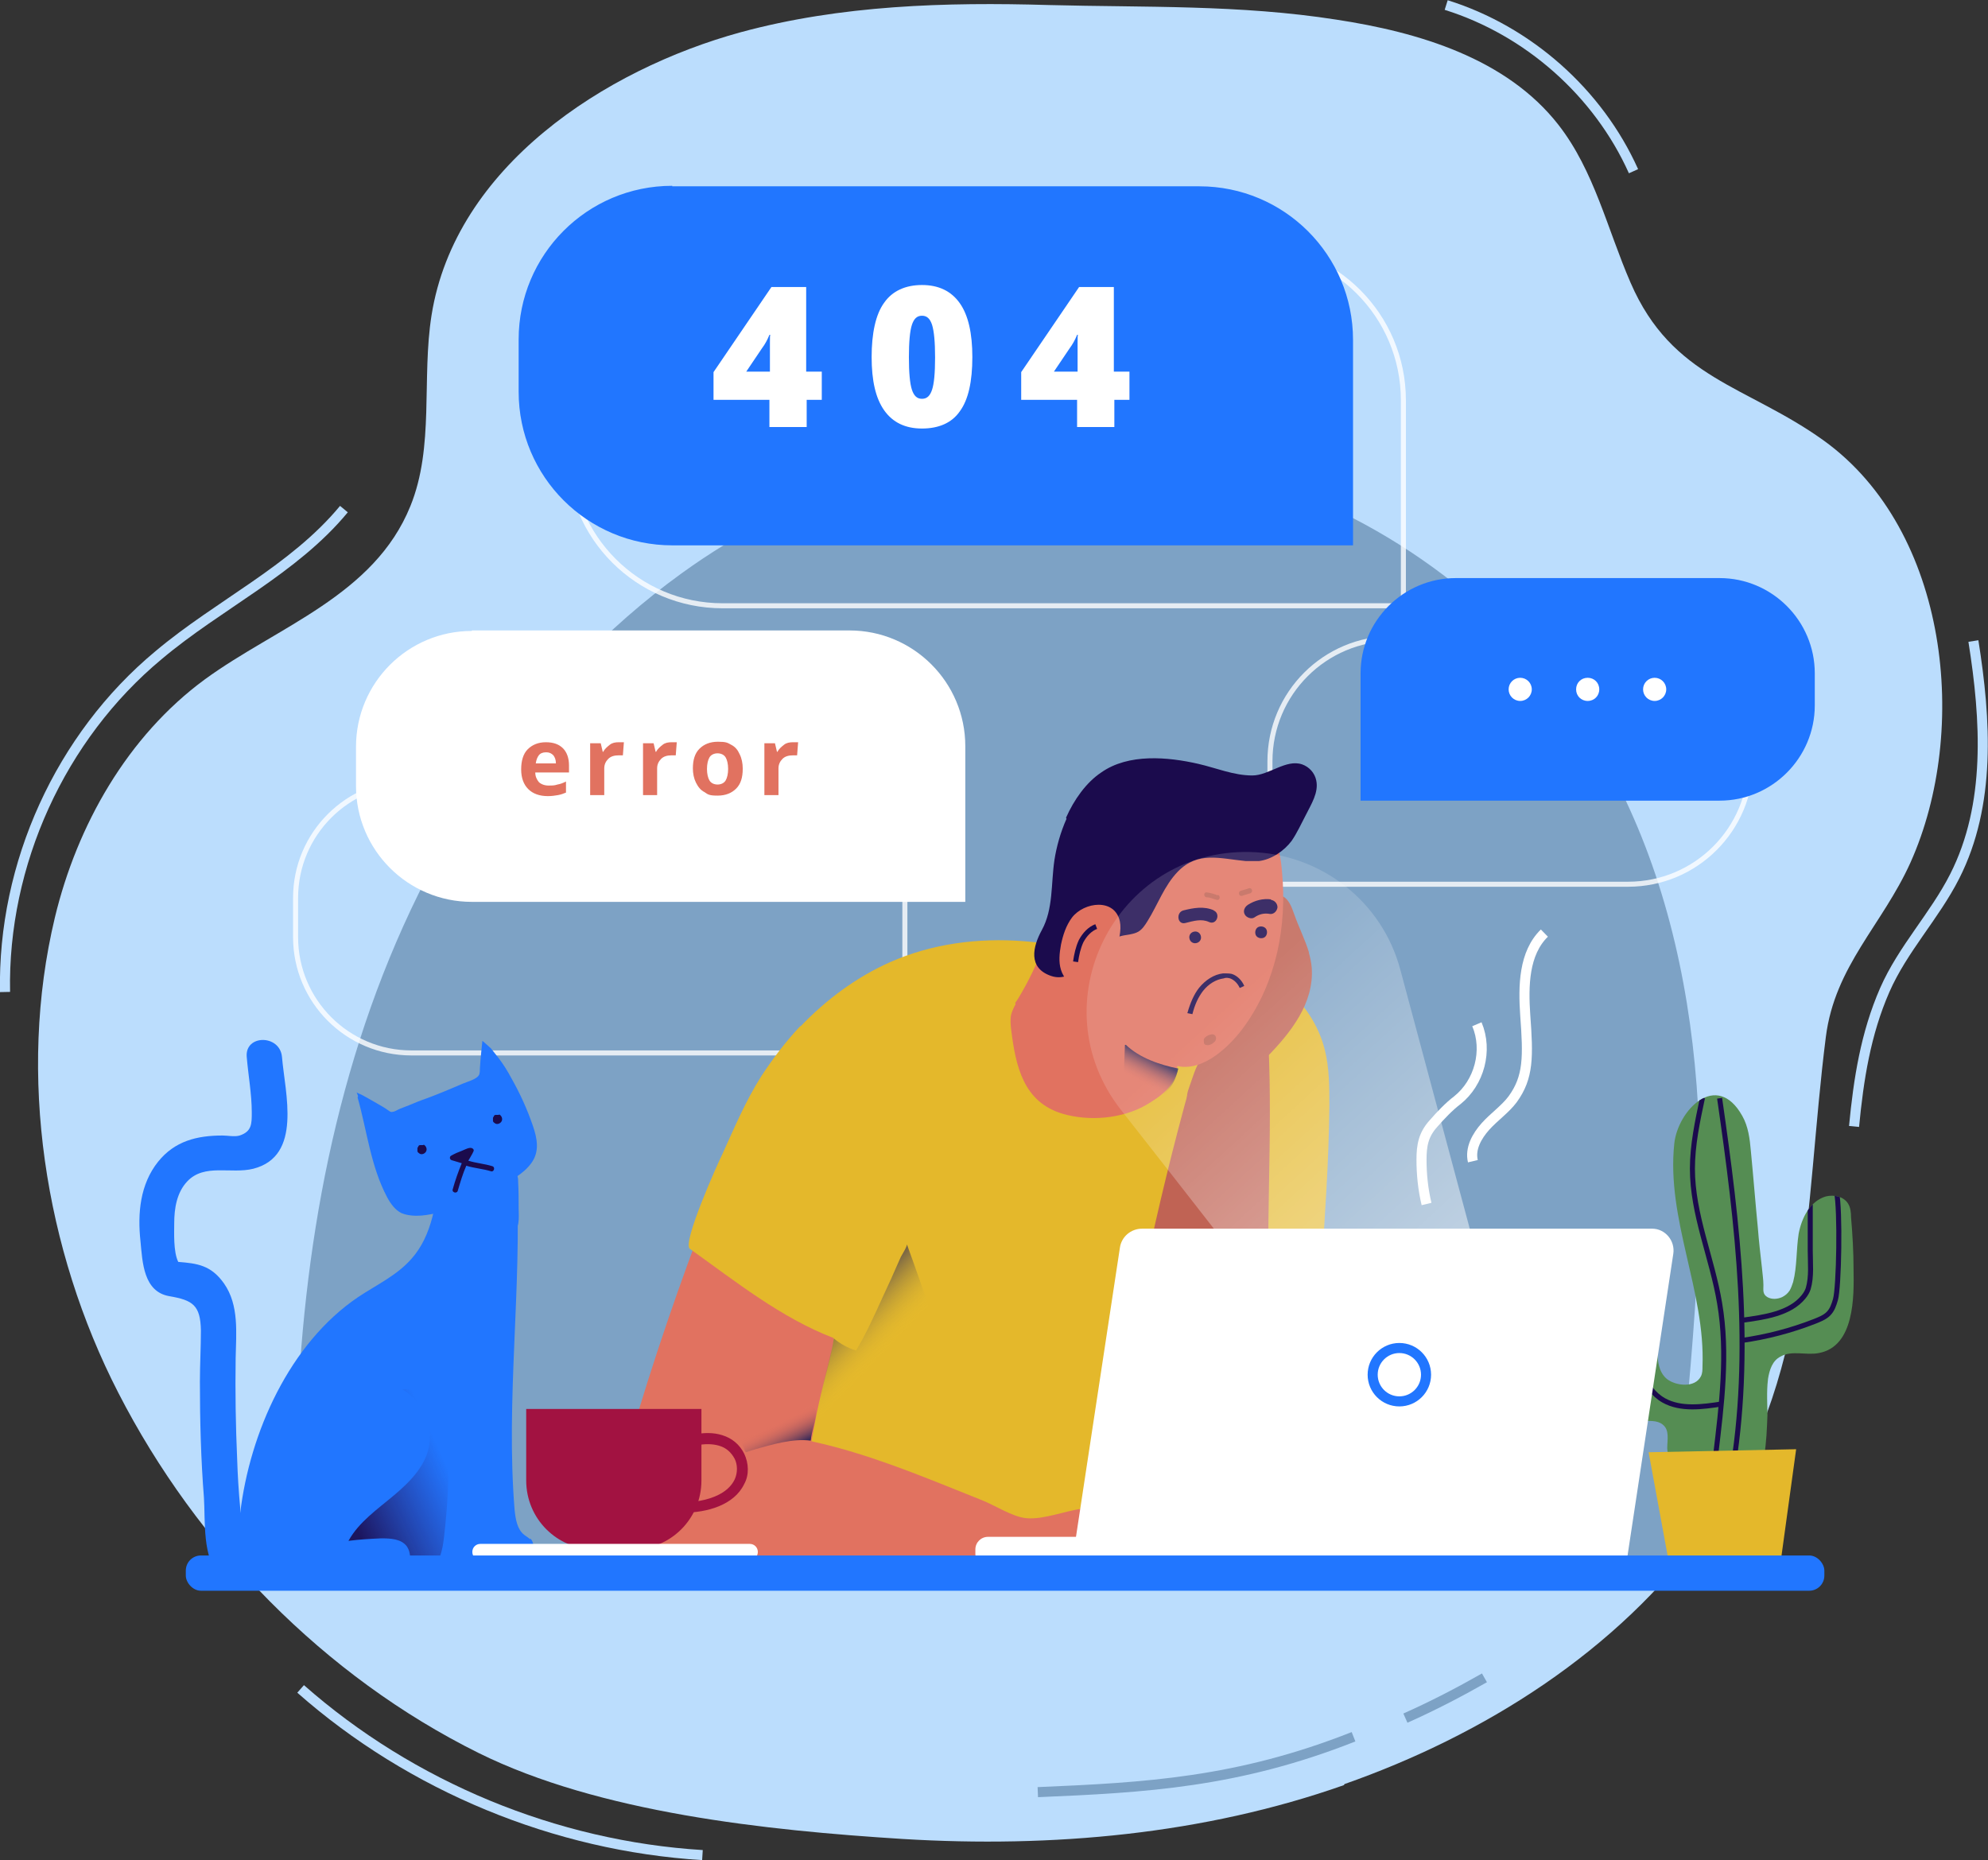 <?xml version="1.0" encoding="UTF-8"?><svg id="Background_Complete" xmlns="http://www.w3.org/2000/svg" xmlns:xlink="http://www.w3.org/1999/xlink" viewBox="0 0 394.8 369.4"><rect x="0" y="0" width="394.8" height="369.4" fill="#333333" stroke="none"/><defs><style>.cls-1,.cls-2,.cls-3,.cls-4,.cls-5,.cls-6,.cls-7{fill:none;}.cls-8{fill:url(#linear-gradient);}.cls-9{clip-path:url(#clippath);}.cls-10{fill:#e4b82b;}.cls-11{fill:#fff;}.cls-12{fill:#7da2c5;}.cls-13{fill:#a21241;}.cls-14{fill:#c06354;}.cls-15{fill:#bbddfd;}.cls-16{fill:#e17260;}.cls-17{fill:#2176ff;}.cls-18{fill:#1b0b4d;}.cls-19{fill:#558d53;}.cls-20{fill:#2176ff;}.cls-2{stroke:#7da2c5;}.cls-2,.cls-3,.cls-4,.cls-5{stroke-width:2px;}.cls-2,.cls-3,.cls-4,.cls-5,.cls-6,.cls-7{stroke-miterlimit:10;}.cls-3{stroke:#2176ff;}.cls-4{stroke:#bbddfd;}.cls-5,.cls-7{stroke:#fff;}.cls-21{fill:url(#linear-gradient-3);}.cls-22{fill:url(#linear-gradient-4);}.cls-23{fill:url(#linear-gradient-2);}.cls-24{fill:url(#linear-gradient-5);}.cls-6{stroke:#1b0b4d;}.cls-7{opacity:.8;}.cls-25{fill:url(#linear-gradient-6);opacity:.5;}</style><linearGradient id="linear-gradient" x1="69.3" y1="300.3" x2="101.9" y2="285.4" gradientUnits="userSpaceOnUse"><stop offset="0" stop-color="#1b0b4d" stop-opacity=".9"/><stop offset=".6" stop-color="#2f1c70" stop-opacity="0"/></linearGradient><linearGradient id="linear-gradient-2" x1="224.6" y1="315.8" x2="238.8" y2="284.8" gradientUnits="userSpaceOnUse"><stop offset="0" stop-color="#242158" stop-opacity=".9"/><stop offset=".6" stop-color="#f0ca30" stop-opacity="0"/></linearGradient><linearGradient id="linear-gradient-3" x1="164.5" y1="259.9" x2="181.4" y2="276.2" xlink:href="#linear-gradient-2"/><linearGradient id="linear-gradient-4" x1="278.4" y1="-432" x2="266.7" y2="-418.3" gradientTransform="translate(56.9 688.8) rotate(-13)" gradientUnits="userSpaceOnUse"><stop offset=".3" stop-color="#242158" stop-opacity=".9"/><stop offset=".6" stop-color="#e17260" stop-opacity="0"/></linearGradient><linearGradient id="linear-gradient-5" x1="159.4" y1="293.1" x2="150.7" y2="275.5" gradientTransform="matrix(1, 0, 0, 1, 0, 0)" xlink:href="#linear-gradient-4"/><linearGradient id="linear-gradient-6" x1="287.3" y1="249.6" x2="212.7" y2="168.5" gradientUnits="userSpaceOnUse"><stop offset="0" stop-color="#fff"/><stop offset=".6" stop-color="#fff" stop-opacity=".3"/></linearGradient><clipPath id="clippath"><path class="cls-1" d="M351.1,273.9c.3-1.9,.9-3.7,2.5-4.5,2.2-1.3,5.1-.2,7.6-.7,7.1-1.3,7-11.2,6.9-16.6,0-3.5-.2-6.9-.5-10.4,0-.9-.1-1.9-.6-2.7-.9-1.4-2.8-1.8-4.4-1.4-3.1,.9-4.8,4.2-5.4,7.4-.5,3.2-.3,6.5-1.1,9.6-.2,.6-.4,1.2-.7,1.7-.4,.6-.9,1-1.5,1.3-.9,.4-2,.5-2.9,0-1-.6-.8-1.4-.8-2.4,0-1.1-.2-2.3-.3-3.5-.3-2.6-.6-5.2-.8-7.8-.5-5.1-.9-10.3-1.4-15.4-.2-2.3-.5-4.8-1.7-6.9-5.1-9.1-12.8-1.1-13.5,5.5-1.6,15.1,6.2,29.3,5.6,44.3,0,.6,0,1.3-.3,1.9-1.2,2.4-5,1.9-6.7,.6-2.7-2.1-1.8-6.8-1.8-9.5,0-2.3-.7-4.8-2.9-5.9-2.5-1.2-5.7,.2-7.2,2.5-1.8,2.9-1.6,7.8-1.4,11,.2,2.3,.7,4.6,2.1,6.6,1.4,2,3.6,3.5,6.1,3.6,1.5,0,3.1-.2,4.2,.7,1.4,1.1,.9,3,.9,4.7,.1,3.2,2.9,6,6.1,7.4,3.2,1.4,6.9,1.6,10.4,1.8,3-4.8,3.2-10.4,3.4-15.8,0-1.8-.2-4.6,.1-7Z"/></clipPath></defs><path class="cls-5" d="M66.7,160.2h75c12.7,0,23,10.3,23,23v30.9H66.7c-12.7,0-23-10.3-23-23v-7.8c0-12.7,10.3-23,23-23Z"/><path class="cls-15" d="M267,354.3c27.6-9.7,54.2-26.3,71.7-50.6,21.4-29.6,19.5-63.2,23.9-97.8,1.8-14.1,11.2-22.2,16.8-34.6,11.8-26.3,7.6-65.9-17.2-83.8-15.3-11-30.1-12.2-38.4-31.4-4.6-10.6-7.2-22.2-14.3-31.3-10.3-13.2-27.7-18.4-44.1-20.9-19.2-3-37.9-2.4-57.1-2.9-20.5-.6-41.3,0-61.2,5.4-27,7.4-56.7,26.7-61.4,56.2-2,12.6,.6,26.1-4.2,37.9-7.2,17.8-26.4,23.9-40.8,34.4-15.4,11.3-25.4,29-29.8,47.3-7.5,31.3-2,66,12.6,94.4,15.6,30.4,40.9,56.3,71.5,71.5,24,11.9,57.2,15.4,84.3,17.1,29.6,1.8,59.8-.9,87.6-10.7Z"/><path class="cls-12" d="M337.6,232.2c-.2-44.7-12.5-87.6-48.9-116.4-44.9-35.5-107.6-35.1-153.4-1.9-30,21.7-51,54.3-62.8,89.4-11.8,35.1-14.8,72.6-13.6,109.6l273,.9c1.1-12.5,2.3-25.1,3.4-37.6,1.3-14.4,2.3-29.1,2.3-43.8Z"/><path class="cls-7" d="M81.7,155.2h75c12.7,0,23,10.3,23,23v30.9H81.7c-12.7,0-23-10.3-23-23v-7.8c0-12.7,10.3-23,23-23Z"/><path class="cls-7" d="M143.5,49h104.7c16.8,0,30.5,13.6,30.5,30.5v40.8H143.5c-16.8,0-30.5-13.6-30.5-30.5v-10.4c0-16.8,13.6-30.5,30.5-30.5Z"/><g><path class="cls-17" d="M105.3,305.7c-.3-.3-.8-.6-1.2-.9-1.4-1.1-1.7-3.1-1.9-4.9-1.8-22,1.5-44.2,.4-66.2-.2-5.3-4.5-2.7-8-2-.5,0-7.4,1.4-7.3,.6-.6,6.3-1.4,13-5.6,17.7-2.9,3.3-7,5.2-10.6,7.6-13.6,9.2-21.5,26.9-23.4,42.9,0-.4,0-.7,0-1.1-.3-3.2-.5-6.4-.6-9.6-.3-6.7-.4-13.4-.3-20.1,.1-5,.7-10.5-2.3-14.8-2.6-3.7-5.4-4-9.1-4.3-1-2-.8-5.9-.8-7.7,0-2.9,.5-6.1,2.6-8.3,3.4-3.6,8.7-1.4,13.1-2.5,9.8-2.5,6.3-15,5.7-22.2-.4-4.5-7.4-4.5-7,0,.3,3.6,1,7.4,1,11,0,2.3,0,3.8-2.4,4.6-1,.3-2.4,0-3.4,0-5.1,0-9.5,1.1-12.8,5.2-3.6,4.5-4.1,10.3-3.5,15.8,.4,4.2,.6,10,5.7,10.9,4.7,.8,6.2,1.8,6.3,6.8,0,3.4-.2,6.8-.2,10.2,0,7.7,.2,15.4,.8,23,.3,4.4-.4,12.3,3.3,15.6,1.9,1.6,4.1,1.7,5.9,.8,5.8,.3,19.6-.5,21.1-.5h17.8c3,0,8.2,1,11.1-.4,1.5-.8,4.3-2.2,5.4-3.6,.9-1.1,1.2-2.8,.2-3.8Z"/><path class="cls-20" d="M103,240.1c0-1.8,0-3.6-.1-5.4,0-.3,0-.7-.1-1,0-.4-.2-.7-.3-1.1-1.3-2.5-5.9-.3-7.7,.5-2,1-3.8,2.3-5.6,3.6-1,.8-2.2,1.7-2.7,2.9-.6,1.3-.2,3.3-.1,4.7,0,1,.3,2.1,.9,2.9s1.8,1.3,2.7,.7c.2,1.1,.4,2.2,.9,3.2,.4,.8,1.1,1.3,2,1.5,.6,.2,.5,0,.7,.7,0,0,0,0,0,0,.1,.5,.3,.9,.5,1.3,0,0,0,0,0,0,.2,.3,.3,.6,.6,.8,.1,.1,.3,.2,.5,.3,0,0,0,0,0,0,0,0,0,0,0,0,.3,.2,.7,.3,1.1,.4,1,0,2.1-.2,2.6-1.1,.6-1,.5-2.1,.4-3.2,.8,0,1.5-.4,1.8-1.3,.4-.8,.3-1.9,.3-2.8,0-1.1,0-2.1-.1-3.2,2.1,.2,1.7-3,1.7-4.5Z"/><path class="cls-8" d="M79.9,275.9c3.5,2.1,5.9,6.4,5.4,10.6-.4,4.3-3.9,7.8-7,10.4-3.3,2.8-7,5.3-9.1,9.1,2.2-.3,4.4-.4,6.5-.5,1.9,0,4,.1,5.1,1.6,1.1,1.6,.5,3.8,.8,5.7,.2,.1,.5,0,.7-.1,.1,.5,.1,.5,.6,.5,1.7-.1,3.2-1.4,4-3s1.1-3.3,1.3-5.1c.7-6.2,1.1-12.5,.7-18.8-.1-2-.4-4-1.4-5.7-1.7-2.8-4.4-5-7.7-4.7Z"/><path class="cls-17" d="M71.1,217.8c0-.3-.2-.6-.3-.9,0,.1,.8,.4,1,.5,.4,.2,.7,.4,1.1,.6,.7,.4,1.4,.8,2.1,1.2,.7,.4,1.4,.8,2.1,1.3,.3,.2,.5,.4,.8,.3,.5,0,1-.4,1.5-.6,.6-.2,1.2-.5,1.8-.7,1.2-.5,2.4-1,3.6-1.4,2.4-.9,4.8-1.9,7.1-2.9,.9-.4,3-.9,3.3-1.9,.1-.4,.1-.7,.1-1.1,.1-1.9,.5-5.5,.5-5.5,0,0,1.4,1.2,1.7,1.5,.5,.6,1,1.3,1.5,1.9,1,1.3,1.8,2.6,2.6,4.1,1.7,3,3.1,6.1,4.2,9.3,.9,2.6,1.4,5.2-.3,7.5-1.6,2.2-4.2,3.5-6.5,4.7-4.8,2.5-9.9,5.2-15.3,5.7-1.4,.1-2.8,0-4-.5-1.2-.6-2.1-1.8-2.8-3.1-3.3-6.2-4-13.2-5.9-19.9Z"/><path class="cls-18" d="M97.8,231.6c-1.6-.5-3.2-.6-4.8-1.1,.1-.2,.2-.3,.3-.5,.2-.4,.5-.8,.7-1.3,.2-.3,0-.6-.3-.7-.5-.2-1.4,.3-1.9,.5-.8,.3-1.5,.6-2.2,1-.4,.2-.3,.8,.1,.9,.7,.2,1.3,.4,2,.6-.7,1.7-1.3,3.4-1.8,5.2-.2,.6,.8,.9,1,.3,.5-1.7,1-3.4,1.7-5,1.6,.5,3.3,.6,4.9,1.1,.6,.2,.9-.8,.3-1Z"/><path class="cls-18" d="M84.1,227.4c-.2,0-.5,0-.6,0-.1,0-.3,0-.4,.2,0,.1-.2,.3-.2,.4,0,0,0,.2,0,.2,0,.2,0,.3,0,.4,0,.1,.1,.3,.3,.4,.4,.4,1.1,.2,1.4-.3,.3-.5,0-1.2-.5-1.4Z"/><path class="cls-18" d="M99.1,221.4c-.2,0-.5,0-.6,0-.1,0-.3,0-.4,.2,0,.1-.2,.3-.2,.4,0,0,0,.2,0,.2,0,.2,0,.3,0,.4,0,.1,.1,.3,.3,.4,.4,.4,1.1,.2,1.4-.3,.3-.5,0-1.2-.5-1.4Z"/></g><path class="cls-7" d="M276.6,126.8h46.7c13.5,0,24.4,10.9,24.4,24.4h0c0,13.5-10.9,24.4-24.4,24.4h-71.1v-24.4c0-13.5,10.9-24.4,24.4-24.4Z"/><g><path class="cls-16" d="M125,286.3c-1.9,6.5-3.5,14.1,.3,19.7,4.6,6.7,15.3,6.7,22,1.9,6.7-4.7,10.3-12.6,13.4-20.2,5.2-12.8,9.8-25.9,11.6-39.6,1.1-8,.1-17.9-7.1-21.4-11.2-5.4-20.7,3.2-24.3,12.7-5.9,15.4-11.3,31-15.9,46.9Z"/><path class="cls-10" d="M158.9,203.8c-2.9,3.1-5.4,6.4-7.7,9.9-3.1,4.9-5.3,10.1-7.7,15.4-.9,1.8-8.1,17.8-6.5,18.9,9.1,6.5,18.1,13.7,28.5,17.7,.4,.1-1.6,7.8-1.8,8.5-.7,2.8-1.4,5.7-1.9,8.5-1.1,5.7-2,11.5-3,17.2-.6,3.2-1.1,6.4-1.6,9.6-.2,1.4,45.2,4.5,49.3,4.5,12,.2,30.9,3.6,38.2-8.7,1.7-2.9,2.6-6.2,3.4-9.5,4.5-19.3,6.4-39.2,6-59-.1-4.7-.4-9.3-1.5-13.8-1.6-6.6-5.1-12.5-8.7-18.1-3.3-5.2-8.5-8-14-10.7-16.5-7.9-36.5-10.5-53.2-3.1-6.7,3-12.6,7.4-17.7,12.7Z"/><path class="cls-16" d="M234.4,250.6c-.5,1-.9,2.1-1.4,3.1-1.7,4-6.1,11-6.1,15.4-2,6.4-3,13.3-1.8,19.9,.5,2.6,1.3,5.2,2.2,7.8,1.1,3.2,2.3,6.4,4.3,9.2,1.8,2.4,6.2,6.3,9.6,5,3.5-1.4,6.2-7.8,7.5-11,8-18.8,11.2-39.5,13.1-59.8,.1-1.4,.3-2.9,0-4.3-.4-2.1-1.8-3.8-3.1-5.5-1.8-2.2-3.8-4.5-6.6-5-2.6-.5-5.4,.9-7.2,2.9-1.8,2-2.9,4.5-4,7-2.2,5.1-4.4,10.1-6.6,15.2Z"/><path class="cls-10" d="M248.9,248.5c-1.5-.4-23.1-5.7-23.1-3,.2-11.7,.8-23.4,1.9-35.1,.4-3.7,.8-7.5,2.2-10.9,1.4-3.5,4-6.6,7.4-7.9,2.6-1,5.4-.9,8.1-.3,8.5,1.8,15.6,8.8,17.7,17.2,.9,3.6,.9,7.4,.9,11.1-.1,11-.9,22-1.6,33-4.6-.1-9.2-2.8-13.6-4.1Z"/><path class="cls-14" d="M259.9,189.1c.3,1,.5,2,.6,3.1,.5,7-4.2,12.9-8.8,17.6-1.8,1.9-4.4,3.1-6,5.1-1.9,2.2-1.8,5.8-5,6.8-1.4,.4-3-.1-4-1.2-1.2-1.3-1.2-2.8-.6-4.4,.7-1.9,1.3-4.3,2.5-5.9,.9-1.3,2.7-2.2,4.1-3,2.7-1.6,4.9-4.7,5.3-7.8,.8-5.9,0-12.6,2-18.2,.4-1,.8-1.9,1.6-2.6s1.9-1.1,2.9-.7c1.4,.5,2,2.2,2.5,3.6,.9,2.6,2.2,5.1,3,7.8Z"/><path class="cls-14" d="M252.2,263.4c.7,12.6,.5,25.5-2.9,37.8-1,3.7-2.7,8.9-6.3,10.9-4,2.3-10.3,.4-14-1.7-2.5-1.4-4.8-3.1-6.4-5.5-2.4-3.7-2.6-8.5-2.3-12.9,.8-12,3.7-23.1,6.1-34.8,2.5-12.7,5.5-25.3,8.9-37.9,1.4-5.3,3.3-9.3,7.8-12.7,3.2-2.4,8.5-5.6,8.8,.7,.9,18.7-.7,37.4,.3,56.1Z"/><path class="cls-16" d="M201.7,199.4c-.4,.7-.7,1.4-.9,2.1-.2,1-.1,2,0,2.9,.9,7.3,2.4,14.5,10.3,16.8,5.2,1.5,11.6,1,16.4-1.7,1.5-.9,3-1.8,4.2-3.1,1.2-1.3,2.1-2.9,2.1-4.7,5.3,1.2,10.7-4.2,13.4-8,6.3-8.8,8.4-19.9,7.4-30.5-.2-2.6-.6-5.4-2.2-7.5-1.1-1.5-2.7-2.5-4.2-3.5-7.2-4.6-14.9-4.9-22.7-1.2-7.1,3.3-12.1,10.4-15.5,17.2-1.4,2.9-1.6,6.7-2.8,9.7-1.3,3.6-3,7.1-5,10.4-.2,.3-.4,.6-.6,.9Z"/><path class="cls-18" d="M211.7,162.4c1.6-3.6,4-7,7-9,5.4-3.8,13.2-3.1,19.3-1.7,3.5,.8,7,2.3,10.7,2.3,3.3,0,6.7-3.3,9.9-2.2,1.4,.5,2.5,1.7,2.8,3.2,.5,2.4-1,4.7-2.1,6.9-.9,1.7-1.7,3.5-2.8,5.1-1.5,2-4,3.7-6.5,4-.9,0-1.7,0-2.6,0-5.2-.5-9.5-2-13.5,2.1-2.7,2.8-4,6.6-6,9.8-.5,.8-1,1.6-1.8,2.1-1,.6-2.4,.6-3.5,.9-5.1,1.2-8.5,9.8-13.9,7.9-4.6-1.6-3.6-5.8-1.8-9.1,2.3-4.2,1.8-9.2,2.5-13.9,.4-2.6,1.2-5.5,2.4-8.2Z"/><path class="cls-16" d="M212.9,182.2c-1.2,1.6-1.8,3.5-2.2,5.4-.3,1.7-.5,3.4,0,5s1.8,3.1,3.5,3.4c1.3,.2,2.7-.3,3.7-1.2,2.4-2.1,5.2-8.5,4.5-11.8-1-4.7-7.1-3.9-9.5-.8Z"/><path class="cls-6" d="M217.7,184c-1.3,.5-2.3,1.6-3,2.9-.6,1.3-.9,2.7-1.1,4.1"/><path class="cls-18" d="M251.6,184.9c.1,.6-.2,1.3-.9,1.4-.6,.1-1.3-.2-1.4-.9-.1-.6,.2-1.3,.9-1.4,.6-.1,1.3,.2,1.4,.9Z"/><path class="cls-18" d="M238.5,186c.1,.6-.3,1.2-1,1.3-.6,.1-1.2-.3-1.3-1-.1-.6,.3-1.2,1-1.3,.6-.1,1.2,.3,1.3,1Z"/><path class="cls-23" d="M221.5,282.1c-.5,3.3-.9,6.5-1.1,9.8-.3,4.5-.2,9.2,2.3,12.9,1.5,2.4,3.9,4.1,6.4,5.5,3.7,2.1,10,4,14,1.7,3.5-2,5.2-7.3,6.3-10.9,1.7-6.2,2.6-12.6,3-19h-30.8Z"/><path class="cls-21" d="M185.6,262.7c-1.8-5.2-3.6-10.4-5.5-15.6,.1,.4-1,2.1-1.2,2.5-.4,.9-.8,1.8-1.2,2.7-.8,1.9-1.7,3.7-2.5,5.5-1.6,3.5-3.2,7.1-5.2,10.4-1.6-.5-3.1-1.3-4.4-2.4-.5,3.2-1.5,6.1-2.2,9.3-.3,1.6-.6,3.3-.9,4.9-.2,.8-.3,1.7-.5,2.5,0,.3-.2,2.1-.5,2.3,8.5-5,16.3-11.2,23.1-18.3,.5-.6,1.1-1.2,1.2-2,0-.6-.1-1.2-.3-1.8Z"/><path class="cls-18" d="M252.4,178.6c-1.6-.2-3.2,.2-4.6,1.1-.6,.4-1,1.2-.6,1.9,.3,.6,1.3,1,1.9,.6,1-.7,2-.9,3.1-.7,.8,.1,1.4-.6,1.5-1.3,0-.8-.6-1.4-1.3-1.5Z"/><path class="cls-18" d="M241.1,180.8c-2-.9-4.1-.5-6.1,0-1.5,.4-1.2,2.9,.4,2.5,1.6-.4,3.2-.9,4.7-.2,1.5,.7,2.4-1.7,.9-2.3Z"/><path class="cls-22" d="M223.4,207.5c-.1,2.6-.2,5.2-.3,7.8,0,1.4,0,2.7,0,4.1,0,.2,0,.7,0,1.2,1.6-.4,3.2-.7,4.7-1.3,2.1-1,4.2-2.3,5.3-4.5,.4-.8,.7-1.7,.9-2.6-3.6-.7-7.7-2.1-10.4-4.7Z"/><path class="cls-16" d="M195.9,313.4c13.5,1.6,28.5,3.4,41.5-.5-2.1-3-4.2-6-6.9-8.6s-6-4.5-9.7-4.9c-1.9-.2-3.9,0-5.8,.2-3.4,.4-7.7,2.2-11.1,1.9-2.8-.2-6.5-2.7-9.2-3.7-18.1-7.2-39.6-16.9-59.5-11.7-10,2.6-16.1,11-9.1,20.4,3.9,5.3,10.1,4.3,16.2,4.4,16.4,.3,32.9,.1,49.2,2,1.4,.2,2.9,.3,4.3,.5Z"/><path class="cls-18" d="M236.8,201.4l-1-.2c.6-2.1,1.3-3.7,2.3-5,1.3-1.6,3-2.7,4.8-2.9,.6,0,1.2,0,1.7,.1,1,.3,2,1.2,2.5,2.4l-.9,.4c-.4-.9-1.1-1.6-1.9-1.9-.4-.1-.8-.2-1.3,0-1.5,.2-3,1.1-4.1,2.5-.9,1.2-1.6,2.6-2.1,4.6Z"/><path class="cls-24" d="M162,280.1c-.1-.2-.3-.5-.4-.7-.9-1.5-1.8-3.1-2.7-4.7-1.3,1.2-2.5,2.4-3.9,3.5-1.9,1.3-3.6,2.9-5.2,4.5-1,1-1.9,2.1-2.8,3.1,.2,.6,.5,1.1,.7,1.7,.1,.3,.2,.6,.4,.9,.6-.2,1.3-.4,1.9-.6,3.2-.9,7.5-2.2,11-1.7,.2-2,1-3.8,1.1-5.8,0,0,0-.1,0-.2Z"/><path class="cls-14" d="M240.8,205.4c-.6,0-1.4,.4-1.7,.9-.1,.3,0,.6,0,.8,0,.2,.2,.4,.4,.4,.7,.2,1.3-.2,1.8-.7,.4-.6,.2-1.4-.6-1.4Z"/><path class="cls-14" d="M241.8,177.8c-.7-.3-1.5-.5-2.2-.6-.6,0-.6,.9,0,1,.7,0,1.3,.3,2,.5,.6,.2,.9-.7,.3-1Z"/><path class="cls-14" d="M248,176.4c-.5,.2-1,.3-1.6,.5-.6,.2-.4,1.2,.3,1,.5-.2,1-.3,1.6-.5,.6-.2,.4-1.2-.3-1Z"/></g><g><path class="cls-20" d="M133.5,37h104.7c16.8,0,30.5,13.6,30.5,30.5v40.8H133.5c-16.8,0-30.5-13.6-30.5-30.5v-10.4c0-16.8,13.6-30.5,30.5-30.5Z"/><g><path class="cls-11" d="M163.3,79.4h-3.1v5.4h-7.4v-5.4h-11.1v-5.5l11.5-16.9h6.9v16.8h3.1v5.6Zm-10.4-5.6v-3.2c0-.6,0-1.4,0-2.5,0-1,0-1.6,.1-1.6h-.2c-.4,1-.9,1.9-1.5,2.7l-3.1,4.6h4.6Z"/><path class="cls-11" d="M193.1,70.9c0,4.9-.8,8.5-2.5,10.8-1.6,2.3-4.2,3.4-7.5,3.4s-5.8-1.2-7.5-3.6c-1.7-2.4-2.5-5.9-2.5-10.6s.8-8.5,2.5-10.8c1.6-2.3,4.2-3.5,7.5-3.5s5.8,1.2,7.5,3.6c1.7,2.4,2.5,6,2.5,10.7Zm-12.6,0c0,3.1,.2,5.3,.6,6.5,.4,1.2,1,1.8,2,1.8s1.6-.6,2-1.8c.4-1.2,.6-3.3,.6-6.4s-.2-5.2-.6-6.5c-.4-1.2-1-1.8-2-1.8s-1.6,.6-2,1.8c-.4,1.2-.6,3.4-.6,6.5Z"/><path class="cls-11" d="M224.4,79.4h-3.1v5.4h-7.4v-5.4h-11.1v-5.5l11.5-16.9h6.9v16.8h3.1v5.6Zm-10.4-5.6v-3.2c0-.6,0-1.4,0-2.5,0-1,0-1.6,.1-1.6h-.2c-.4,1-.9,1.9-1.5,2.7l-3.1,4.6h4.6Z"/></g></g><g><path class="cls-11" d="M93.7,125.2h75c12.7,0,23,10.3,23,23v30.9H93.7c-12.7,0-23-10.3-23-23v-7.8c0-12.7,10.3-23,23-23Z"/><g><path class="cls-16" d="M108.8,158.1c-1.7,0-3-.5-3.9-1.4-.9-.9-1.4-2.2-1.4-3.9s.4-3.1,1.3-4c.9-.9,2.1-1.4,3.6-1.4s2.6,.4,3.4,1.2c.8,.8,1.2,2,1.2,3.4v1.4h-6.7c0,.8,.3,1.4,.7,1.9,.4,.4,1.1,.7,1.9,.7s1.2,0,1.8-.2c.6-.1,1.1-.3,1.7-.6v2.2c-.5,.2-1,.4-1.6,.5-.6,.1-1.2,.2-2,.2Zm-.4-8.7c-.6,0-1.1,.2-1.4,.6-.3,.4-.5,.9-.6,1.6h4c0-.7-.2-1.2-.5-1.6-.4-.4-.8-.6-1.4-.6Z"/><path class="cls-16" d="M122.9,147.4c.4,0,.7,0,1,0l-.2,2.6c-.2,0-.5,0-.8,0-.9,0-1.6,.2-2.1,.7-.5,.5-.8,1.1-.8,1.9v5.3h-2.8v-10.3h2.1l.4,1.7h.1c.3-.6,.8-1,1.3-1.4,.5-.4,1.1-.5,1.8-.5Z"/><path class="cls-16" d="M133.4,147.4c.4,0,.7,0,1,0l-.2,2.6c-.2,0-.5,0-.8,0-.9,0-1.6,.2-2.1,.7-.5,.5-.8,1.1-.8,1.9v5.3h-2.8v-10.3h2.1l.4,1.7h.1c.3-.6,.8-1,1.3-1.4,.5-.4,1.1-.5,1.8-.5Z"/><path class="cls-16" d="M147.5,152.7c0,1.7-.4,3-1.3,3.9-.9,.9-2.1,1.4-3.7,1.4s-1.9-.2-2.6-.7c-.8-.4-1.3-1.1-1.7-1.9-.4-.8-.6-1.8-.6-2.8,0-1.7,.4-3,1.3-3.9,.9-.9,2.1-1.4,3.7-1.4s1.9,.2,2.6,.6c.8,.4,1.3,1,1.7,1.9,.4,.8,.6,1.8,.6,2.8Zm-7.1,0c0,1,.2,1.8,.5,2.3,.3,.5,.9,.8,1.6,.8s1.3-.3,1.6-.8c.3-.5,.5-1.3,.5-2.3s-.2-1.8-.5-2.3c-.3-.5-.9-.8-1.6-.8s-1.3,.3-1.6,.8c-.3,.5-.5,1.3-.5,2.3Z"/><path class="cls-16" d="M157.5,147.4c.4,0,.7,0,1,0l-.2,2.6c-.2,0-.5,0-.8,0-.9,0-1.6,.2-2.1,.7-.5,.5-.8,1.1-.8,1.9v5.3h-2.8v-10.3h2.1l.4,1.7h.1c.3-.6,.8-1,1.3-1.4,.5-.4,1.1-.5,1.8-.5Z"/></g></g><path class="cls-25" d="M304,289.2l-25.9-96.6c-3.6-13.6-15.8-23.1-29.9-23.4h0c-26.7-.6-42.1,30.1-25.6,51.2,27.1,34.5,57,73.3,57,73.3l24.4-4.4Z"/><g><path class="cls-17" d="M289.1,114.8h52.4c10.4,0,18.9,8.5,18.9,18.9v6.4c0,10.4-8.5,18.9-18.9,18.9h-71.3v-25.3c0-10.4,8.5-18.9,18.9-18.9Z"/><g><circle class="cls-11" cx="301.9" cy="136.9" r="2.3"/><path class="cls-11" d="M317.6,136.9c0,1.3-1,2.3-2.3,2.3s-2.3-1-2.3-2.3,1-2.3,2.3-2.3,2.3,1,2.3,2.3Z"/><circle class="cls-11" cx="328.6" cy="136.9" r="2.3"/></g></g><g><path class="cls-13" d="M135.8,300.5c-1.4,0-2.7-.1-3.8-.4l.4-2.1c4.4,.9,11.5,0,13.5-4.2,.6-1.3,.6-2.9,0-4.1-.7-1.3-1.7-2.2-3.1-2.6-2.7-.8-6.2,.1-8.5,1.4l-1.1-1.9c2.5-1.4,6.7-2.7,10.2-1.6,2,.6,3.5,1.9,4.4,3.7,.9,1.9,1,4.2,0,6-2,4.2-7.4,5.7-12.1,5.7Z"/><path class="cls-13" d="M104.5,279.8h34.8v14.2c0,7.6-6.1,13.7-13.7,13.7h-7.4c-7.6,0-13.7-6.1-13.7-13.7v-14.2h0Z"/><path class="cls-11" d="M148.9,309.8h-53.5c-.9,0-1.6-.7-1.6-1.6h0c0-.9,.7-1.6,1.6-1.6h53.5c.9,0,1.6,.7,1.6,1.6h0c0,.9-.7,1.6-1.6,1.6Z"/></g><g><g class="cls-9"><g><path class="cls-19" d="M351.1,273.9c.3-1.9,.9-3.7,2.5-4.5,2.2-1.3,5.1-.2,7.6-.7,7.1-1.3,7-11.2,6.9-16.6,0-3.5-.2-6.9-.5-10.4,0-.9-.1-1.9-.6-2.7-.9-1.4-2.8-1.8-4.4-1.4-3.1,.9-4.8,4.2-5.4,7.4-.5,3.2-.3,6.5-1.1,9.6-.2,.6-.4,1.2-.7,1.7-.4,.6-.9,1-1.5,1.3-.9,.4-2,.5-2.9,0-1-.6-.8-1.4-.8-2.4,0-1.1-.2-2.3-.3-3.5-.3-2.6-.6-5.2-.8-7.8-.5-5.1-.9-10.3-1.4-15.4-.2-2.3-.5-4.8-1.7-6.9-5.1-9.1-12.8-1.1-13.5,5.5-1.6,15.1,6.2,29.3,5.6,44.3,0,.6,0,1.3-.3,1.9-1.2,2.4-5,1.9-6.7,.6-2.7-2.1-1.8-6.8-1.8-9.5,0-2.3-.7-4.8-2.9-5.9-2.5-1.2-5.7,.2-7.2,2.5-1.8,2.9-1.6,7.8-1.4,11,.2,2.3,.7,4.6,2.1,6.6,1.4,2,3.6,3.5,6.1,3.6,1.5,0,3.1-.2,4.2,.7,1.4,1.1,.9,3,.9,4.7,.1,3.2,2.9,6,6.1,7.4,3.2,1.4,6.9,1.6,10.4,1.8,3-4.8,3.2-10.4,3.4-15.8,0-1.8-.2-4.6,.1-7Z"/><path class="cls-6" d="M341.5,218.1c3.6,25,6.7,50.5,2.3,75.4"/><path class="cls-6" d="M338.1,218c-1,4.7-2,9.4-2,14.1,0,9.1,3.9,17.7,5.4,26.7,1.7,10,.4,20.2-.8,30.3"/><path class="cls-6" d="M345.9,262.2c4.4-.6,9.6-1.3,12.3-4.7,.4-.5,.7-1,.9-1.6,.7-2.4,.4-5.1,.4-7.5,0-2.3,0-6.4,0-9.5"/><path class="cls-6" d="M342,278.8c-3.9,.6-8.2,1.2-11.6-.7-2.1-1.2-3.5-3.2-4.2-5.3-.7-2.1-.9-4.4-.9-6.6,0-2.4,.2-4.8,.6-7.2"/><path class="cls-6" d="M345.9,266.2c5-.7,9.9-2,14.5-3.8,1-.4,2-.8,2.7-1.5,.8-.8,1.1-1.8,1.4-2.8,.7-2.3,1-17.8,.2-21.5"/></g></g><polygon class="cls-10" points="327.4 288.4 356.7 287.8 353.7 309.6 331.3 309.6 327.4 288.4"/></g><g><rect class="cls-11" x="193.7" y="305.2" width="128.7" height="5.9" rx="2.5" ry="2.5"/><path class="cls-11" d="M322.8,311h-110l9.6-63.2c.3-2.2,2.2-3.8,4.4-3.8h101.3c2.6,0,4.6,2.4,4.2,5l-9.4,62Z"/><circle class="cls-3" cx="277.9" cy="273" r="5.3"/><g><path class="cls-5" d="M283.3,239.1c-.7-2.9-1-5.9-1-8.8,0-2.9,.4-5,2.4-7.2,1.3-1.5,3.1-3.4,4.7-4.6,4.4-3.5,6.1-9.9,3.9-15.1"/><path class="cls-5" d="M292.5,230.6c-.6-2.5,.8-5,2.5-6.9,1.7-1.9,3.9-3.4,5.4-5.4,3.2-4.4,3.1-8.5,2.5-16.7-.4-5.8-.3-12.3,3.8-16.3"/></g></g><rect class="cls-20" x="36.9" y="308.9" width="325.4" height="7" rx="3" ry="3"/><path class="cls-4" d="M391.9,127.3c2.5,15.7,3.5,32.5-3.7,46.7-4,7.9-10.3,14.4-13.9,22.6-3.8,8.7-5.2,17.7-6.1,27.1"/><path class="cls-4" d="M68.3,101.1c-10,12.1-24.8,18.9-36.8,29C12,146.3,.5,171.6,1,197"/><path class="cls-4" d="M287.2,1c16.3,5.1,30.2,17.4,37.2,33"/><path class="cls-4" d="M59.7,335.4c22,19.4,50.6,31.2,79.8,33"/><path class="cls-2" d="M279.1,341.2c5.4-2.4,10.6-5.1,15.7-8"/><path class="cls-2" d="M206.1,355.9c21.3-.9,39.7-1.9,62.7-11"/></svg>